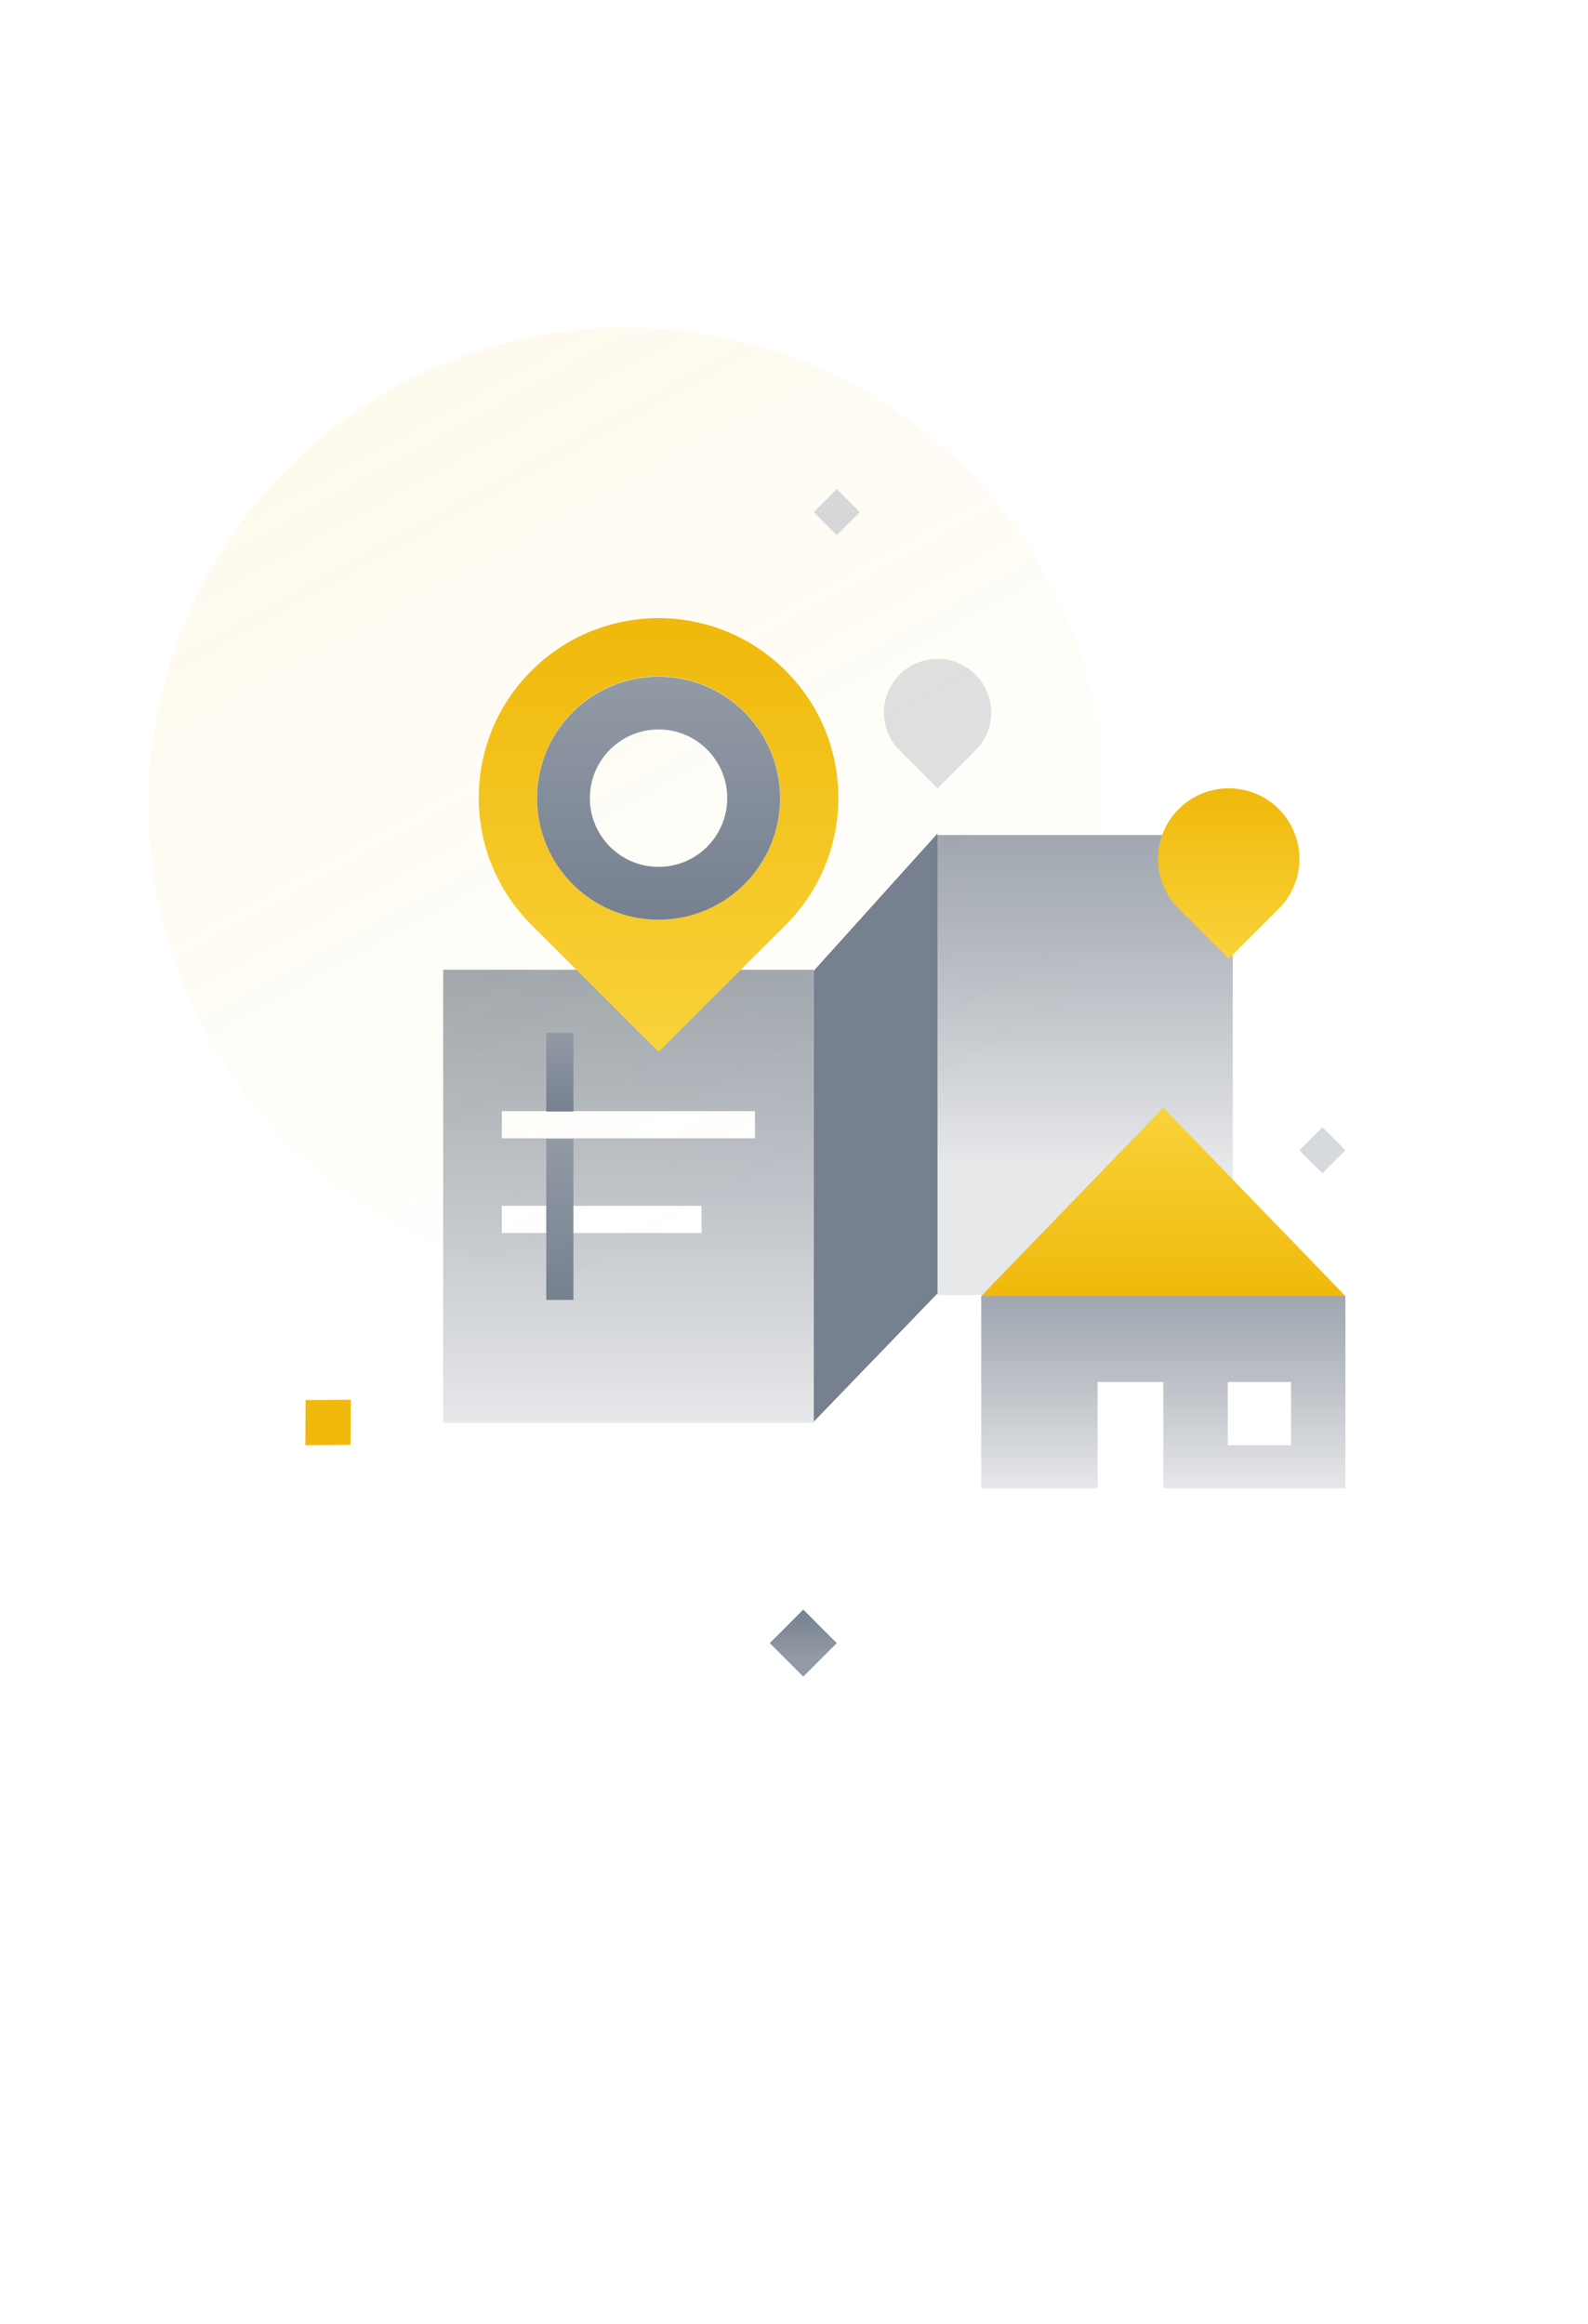 <svg width="352" height="515" viewBox="0 0 352 515" fill="none" xmlns="http://www.w3.org/2000/svg">
<path fill-rule="evenodd" clip-rule="evenodd" d="M180.351 315.309V214.915H98.233V315.309H180.351ZM111.229 246.251V252.27L167.354 252.27V246.251L111.229 246.251ZM111.229 273.253V267.234H155.504V273.253L111.229 273.253Z" fill="url(#paint0_linear_31553_161922)"/>
<circle opacity="0.1" cx="138.897" cy="178.58" r="106" transform="rotate(-90 138.897 178.58)" fill="url(#paint1_linear_31553_161922)"/>
<path d="M207.816 286.645L180.379 315.082V215.145L207.816 184.707V286.645Z" fill="#76808F"/>
<path d="M127.107 252.395L121.088 252.395V288.092H127.107V252.395Z" fill="url(#paint2_linear_31553_161922)"/>
<path d="M127.107 228.895L121.088 228.895V246.342H127.107V228.895Z" fill="url(#paint3_linear_31553_161922)"/>
<path opacity="0.5" d="M288.028 254.928L293.13 260.029L298.231 254.928L293.13 249.826L288.028 254.928Z" fill="#AEB4BC"/>
<path opacity="0.5" d="M180.379 113.502L185.481 118.604L190.583 113.502L185.481 108.4L180.379 113.502Z" fill="#AEB4BC"/>
<path d="M67.678 320.283L77.688 320.223L77.748 310.213L67.738 310.273L67.678 320.283Z" fill="#F0B90B"/>
<path d="M273.254 185.058H207.817L207.816 286.995H273.254L273.254 185.058Z" fill="url(#paint4_linear_31553_161922)"/>
<path opacity="0.3" fill-rule="evenodd" clip-rule="evenodd" d="M207.817 174.706L216.227 166.306C220.867 161.666 220.867 154.146 216.227 149.506C211.577 144.866 204.047 144.876 199.407 149.506C194.767 154.146 194.767 161.666 199.407 166.306L207.817 174.706Z" fill="#929AA5"/>
<path fill-rule="evenodd" clip-rule="evenodd" d="M298.231 287.234L257.863 245.482L217.495 287.234H298.231Z" fill="url(#paint5_linear_31553_161922)"/>
<path fill-rule="evenodd" clip-rule="evenodd" d="M217.495 287.234H298.231V329.845H257.863V306.297H243.285L243.285 329.845H217.495V287.234ZM286.177 306.297H272.161V320.314H286.177V306.297Z" fill="url(#paint6_linear_31553_161922)"/>
<path fill-rule="evenodd" clip-rule="evenodd" d="M145.977 233.119L174.16 204.965C189.725 189.416 189.725 164.207 174.16 148.658C158.595 133.109 133.36 133.109 117.795 148.658C102.23 164.207 102.23 189.416 117.795 204.965L145.977 233.119ZM172.939 176.852C172.939 191.742 160.868 203.813 145.977 203.813C131.087 203.813 119.016 191.742 119.016 176.852C119.016 161.962 131.087 149.891 145.977 149.891C160.868 149.891 172.939 161.962 172.939 176.852Z" fill="url(#paint7_linear_31553_161922)"/>
<path fill-rule="evenodd" clip-rule="evenodd" d="M145.977 203.828C160.854 203.828 172.915 191.767 172.915 176.89C172.915 162.013 160.854 149.953 145.977 149.953C131.1 149.953 119.04 162.013 119.04 176.89C119.04 191.767 131.1 203.828 145.977 203.828ZM145.977 192.116C154.386 192.116 161.203 185.299 161.203 176.89C161.203 168.481 154.386 161.665 145.977 161.665C137.568 161.665 130.752 168.481 130.752 176.89C130.752 185.299 137.568 192.116 145.977 192.116Z" fill="url(#paint8_linear_31553_161922)"/>
<path d="M178.056 356.721L185.481 364.145L178.056 371.57L170.632 364.145L178.056 356.721Z" fill="url(#paint9_linear_31553_161922)"/>
<path fill-rule="evenodd" clip-rule="evenodd" d="M272.358 212.479L283.438 201.419C289.558 195.309 289.558 185.399 283.438 179.289C277.318 173.179 267.398 173.179 261.288 179.289C255.168 185.399 255.168 195.309 261.288 201.419L272.358 212.479Z" fill="url(#paint10_linear_31553_161922)"/>
<defs>
<linearGradient id="paint0_linear_31553_161922" x1="139.292" y1="214.915" x2="139.292" y2="315.309" gradientUnits="userSpaceOnUse">
<stop stop-color="#76808E" stop-opacity="0.69"/>
<stop offset="1" stop-color="#5E6673" stop-opacity="0.15"/>
</linearGradient>
<linearGradient id="paint1_linear_31553_161922" x1="286.094" y1="72.58" x2="49.094" y2="203.255" gradientUnits="userSpaceOnUse">
<stop stop-color="#F0B90B"/>
<stop offset="1" stop-color="#F0B90B" stop-opacity="0"/>
</linearGradient>
<linearGradient id="paint2_linear_31553_161922" x1="124.098" y1="252.395" x2="124.098" y2="288.092" gradientUnits="userSpaceOnUse">
<stop stop-color="#929AA5"/>
<stop offset="1" stop-color="#76808F"/>
</linearGradient>
<linearGradient id="paint3_linear_31553_161922" x1="124.098" y1="228.895" x2="124.098" y2="246.342" gradientUnits="userSpaceOnUse">
<stop stop-color="#929AA5"/>
<stop offset="1" stop-color="#76808F"/>
</linearGradient>
<linearGradient id="paint4_linear_31553_161922" x1="240.535" y1="185.058" x2="240.535" y2="258.422" gradientUnits="userSpaceOnUse">
<stop stop-color="#76808E" stop-opacity="0.69"/>
<stop offset="1" stop-color="#5E6673" stop-opacity="0.15"/>
</linearGradient>
<linearGradient id="paint5_linear_31553_161922" x1="257.863" y1="287.234" x2="257.863" y2="245.482" gradientUnits="userSpaceOnUse">
<stop stop-color="#F0B90B"/>
<stop offset="1" stop-color="#F8D33A"/>
</linearGradient>
<linearGradient id="paint6_linear_31553_161922" x1="257.863" y1="287.234" x2="257.863" y2="329.845" gradientUnits="userSpaceOnUse">
<stop stop-color="#76808E" stop-opacity="0.69"/>
<stop offset="1" stop-color="#5E6673" stop-opacity="0.15"/>
</linearGradient>
<linearGradient id="paint7_linear_31553_161922" x1="145.977" y1="136.996" x2="145.977" y2="233.119" gradientUnits="userSpaceOnUse">
<stop stop-color="#F0B90B"/>
<stop offset="1" stop-color="#F8D33A"/>
</linearGradient>
<linearGradient id="paint8_linear_31553_161922" x1="145.977" y1="149.953" x2="145.977" y2="203.828" gradientUnits="userSpaceOnUse">
<stop stop-color="#929AA5"/>
<stop offset="1" stop-color="#76808F"/>
</linearGradient>
<linearGradient id="paint9_linear_31553_161922" x1="178.056" y1="356.721" x2="178.056" y2="371.57" gradientUnits="userSpaceOnUse">
<stop stop-color="#76808F"/>
<stop offset="0.698" stop-color="#929AA5"/>
</linearGradient>
<linearGradient id="paint10_linear_31553_161922" x1="272.363" y1="174.706" x2="272.363" y2="212.479" gradientUnits="userSpaceOnUse">
<stop stop-color="#F0B90B"/>
<stop offset="1" stop-color="#F8D33A"/>
</linearGradient>
</defs>
</svg>
